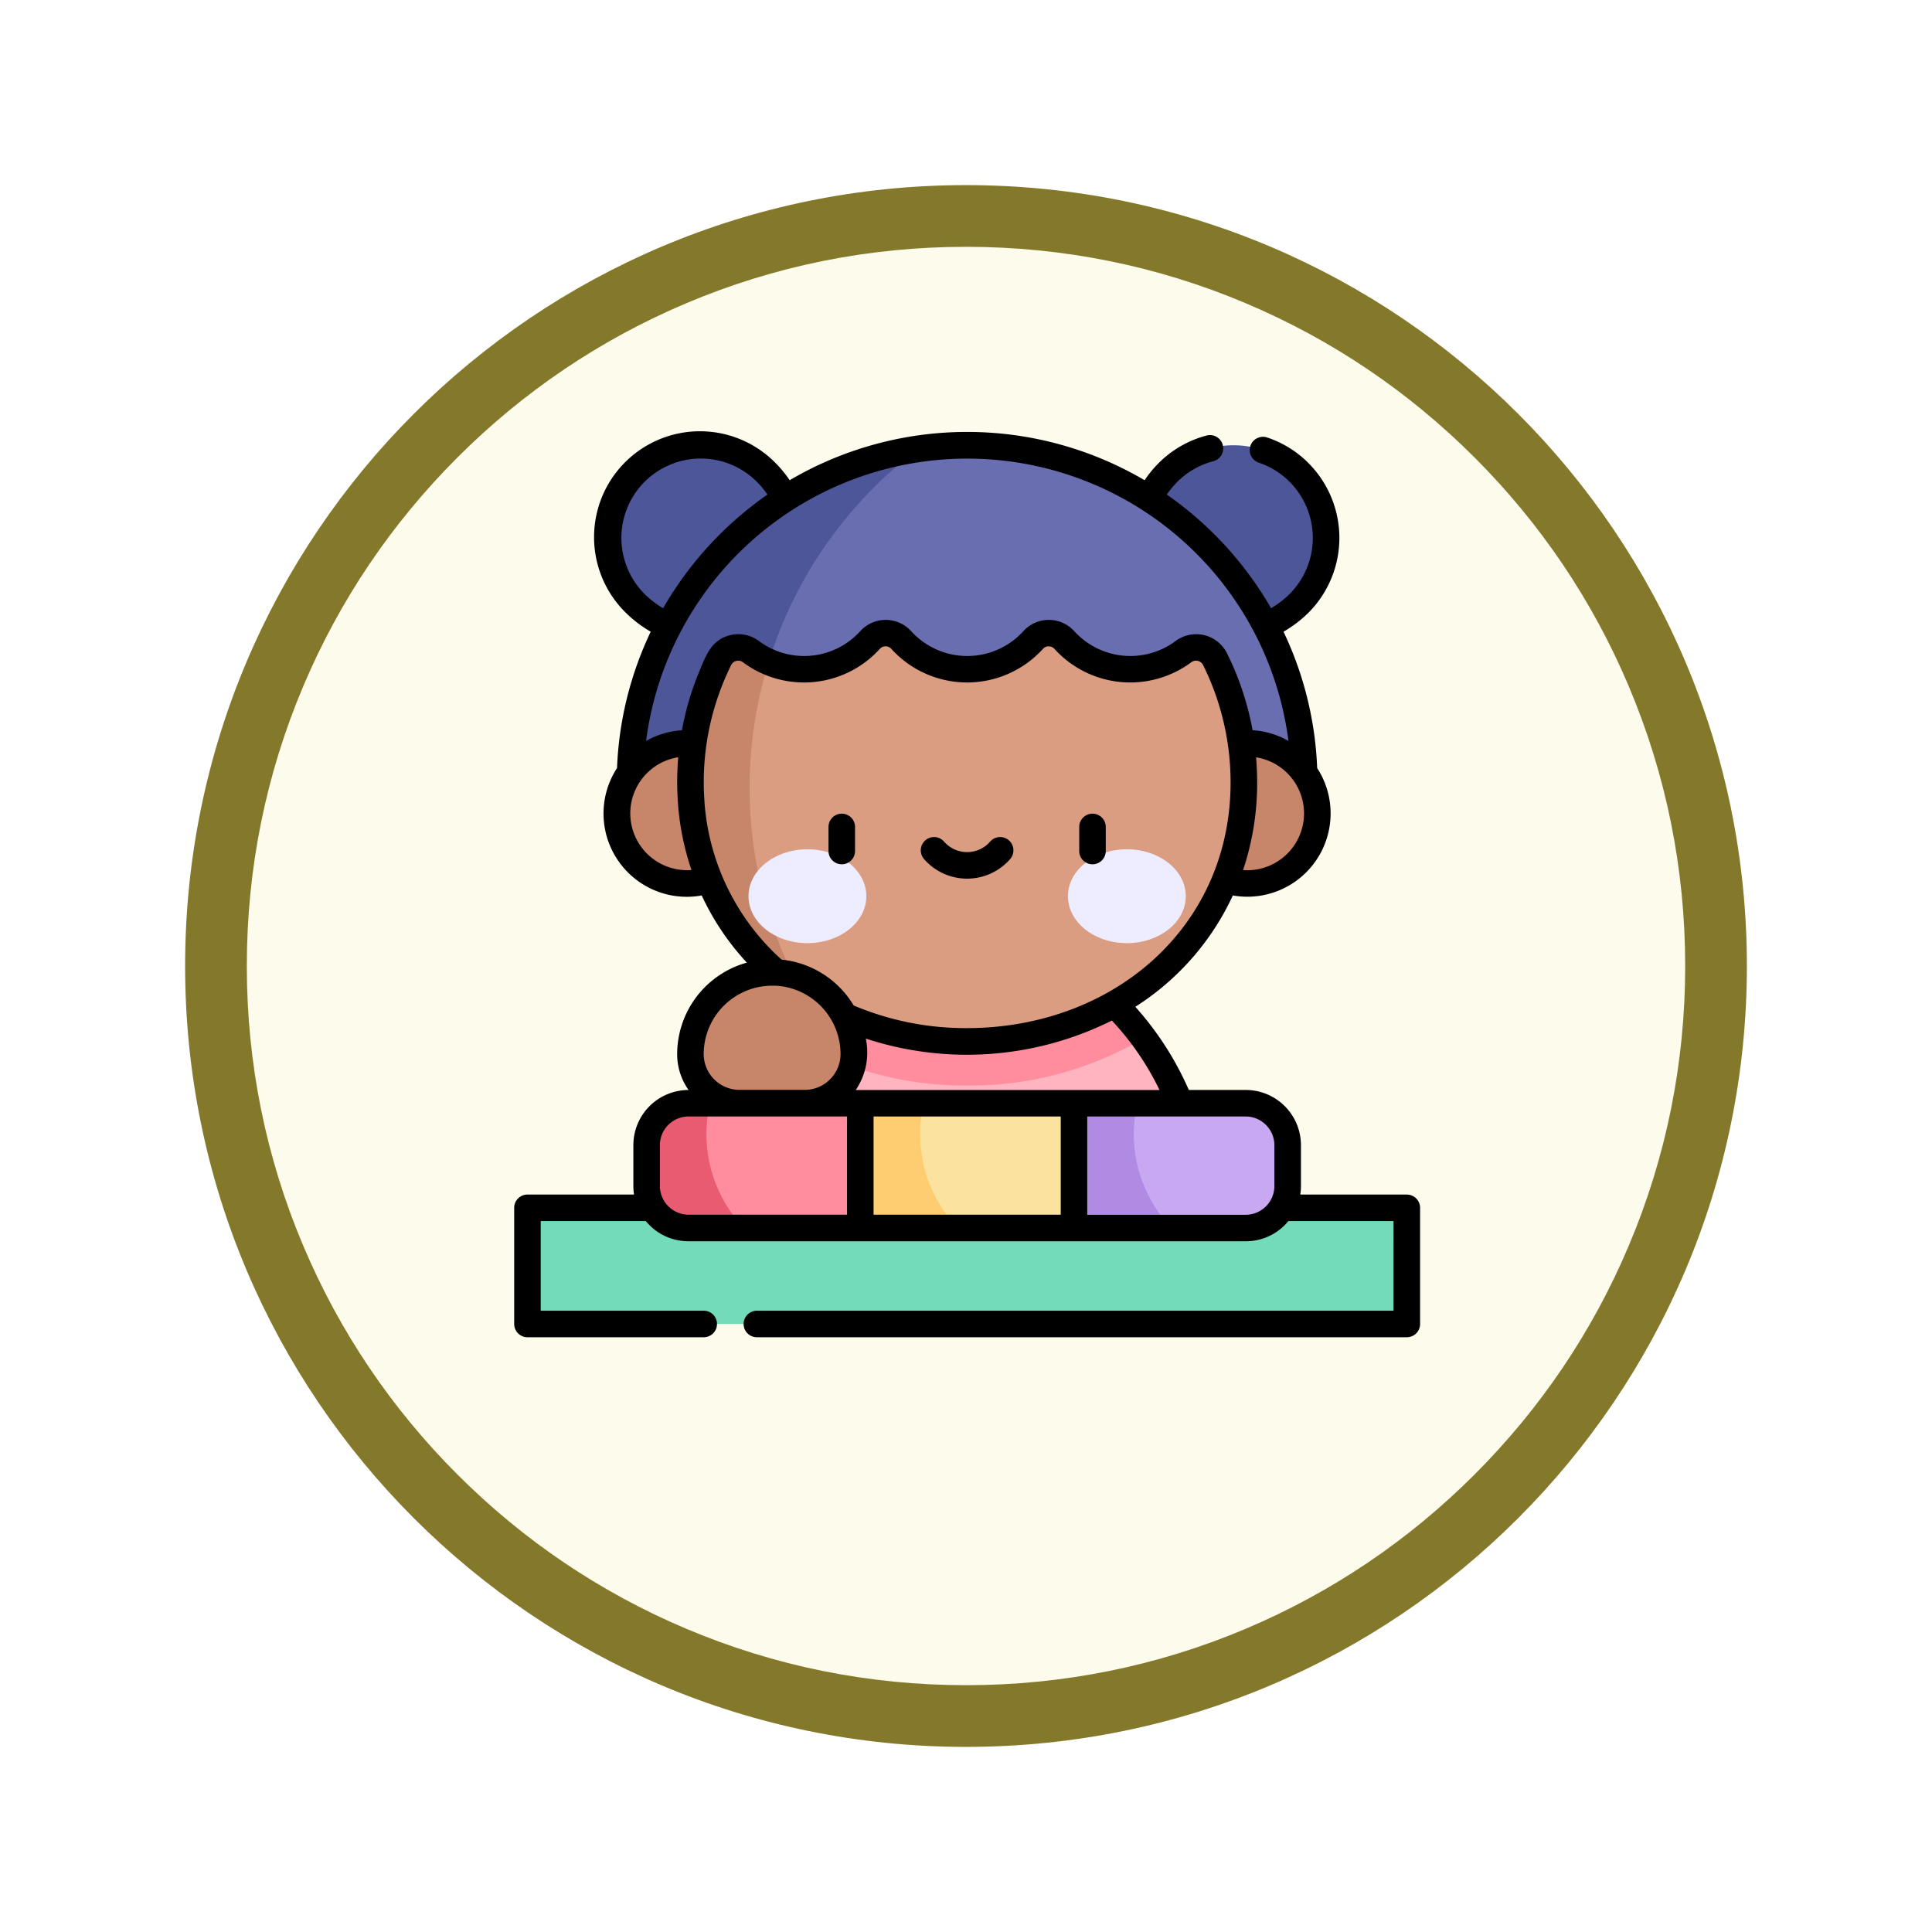 <svg xmlns="http://www.w3.org/2000/svg" xmlns:xlink="http://www.w3.org/1999/xlink" width="93.934" height="93.934" viewBox="0 0 93.934 93.934">
  <defs>
    <filter id="Trazado_982547" x="0" y="0" width="93.934" height="93.934" filterUnits="userSpaceOnUse">
      <feOffset dy="3" input="SourceAlpha"/>
      <feGaussianBlur stdDeviation="3" result="blur"/>
      <feFlood flood-opacity="0.161"/>
      <feComposite operator="in" in2="blur"/>
      <feComposite in="SourceGraphic"/>
    </filter>
  </defs>
  <g id="Grupo_1180694" data-name="Grupo 1180694" transform="translate(-183 -1444)">
    <g id="Grupo_1179448" data-name="Grupo 1179448" transform="translate(-0.066 -519)">
      <g id="Grupo_1175230" data-name="Grupo 1175230" transform="translate(-5.967 -23)">
        <g id="Grupo_1167337" data-name="Grupo 1167337" transform="translate(198.033 1992)">
          <g id="Grupo_1166720" data-name="Grupo 1166720">
            <g id="Grupo_1164305" data-name="Grupo 1164305">
              <g id="Grupo_1163948" data-name="Grupo 1163948">
                <g id="Grupo_1158168" data-name="Grupo 1158168">
                  <g id="Grupo_1152576" data-name="Grupo 1152576">
                    <g id="Grupo_1148633" data-name="Grupo 1148633">
                      <g id="Grupo_1148525" data-name="Grupo 1148525">
                        <g transform="matrix(1, 0, 0, 1, -9, -6)" filter="url(#Trazado_982547)">
                          <g id="Trazado_982547-2" data-name="Trazado 982547" transform="translate(9 6)" fill="#fdfbec">
                            <path d="M 37.967 74.434 C 33.043 74.434 28.268 73.47 23.773 71.568 C 19.43 69.732 15.53 67.102 12.181 63.753 C 8.831 60.403 6.202 56.503 4.365 52.161 C 2.464 47.666 1.5 42.89 1.5 37.967 C 1.5 33.043 2.464 28.268 4.365 23.773 C 6.202 19.43 8.831 15.53 12.181 12.181 C 15.53 8.831 19.43 6.202 23.773 4.365 C 28.268 2.464 33.043 1.5 37.967 1.5 C 42.89 1.5 47.666 2.464 52.161 4.365 C 56.503 6.202 60.403 8.831 63.753 12.181 C 67.102 15.53 69.732 19.43 71.568 23.773 C 73.47 28.268 74.434 33.043 74.434 37.967 C 74.434 42.89 73.47 47.666 71.568 52.161 C 69.732 56.503 67.102 60.403 63.753 63.753 C 60.403 67.102 56.503 69.732 52.161 71.568 C 47.666 73.47 42.89 74.434 37.967 74.434 Z" stroke="none"/>
                            <path d="M 37.967 3 C 33.245 3 28.666 3.924 24.357 5.747 C 20.194 7.508 16.454 10.029 13.242 13.242 C 10.029 16.454 7.508 20.194 5.747 24.357 C 3.924 28.666 3 33.245 3 37.967 C 3 42.689 3.924 47.268 5.747 51.577 C 7.508 55.74 10.029 59.48 13.242 62.692 C 16.454 65.904 20.194 68.426 24.357 70.187 C 28.666 72.009 33.245 72.934 37.967 72.934 C 42.689 72.934 47.268 72.009 51.577 70.187 C 55.74 68.426 59.48 65.904 62.692 62.692 C 65.904 59.48 68.426 55.74 70.187 51.577 C 72.009 47.268 72.934 42.689 72.934 37.967 C 72.934 33.245 72.009 28.666 70.187 24.357 C 68.426 20.194 65.904 16.454 62.692 13.242 C 59.48 10.029 55.74 7.508 51.577 5.747 C 47.268 3.924 42.689 3 37.967 3 M 37.967 0 C 58.935 0 75.934 16.998 75.934 37.967 C 75.934 58.935 58.935 75.934 37.967 75.934 C 16.998 75.934 0 58.935 0 37.967 C 0 16.998 16.998 0 37.967 0 Z" stroke="none" fill="#84792b"/>
                          </g>
                        </g>
                      </g>
                    </g>
                  </g>
                </g>
              </g>
            </g>
          </g>
        </g>
      </g>
    </g>
    <g id="repetitivo_1_" data-name="repetitivo (1)" transform="translate(208 1464.837)">
      <g id="Grupo_1180692" data-name="Grupo 1180692" transform="translate(0.645 0.808)">
        <path id="Trazado_1043887" data-name="Trazado 1043887" d="M122.282,330.335c0-7.521,4.776-10.411,4.776-10.411l13.454-.86a14.739,14.739,0,0,1,4.776,11.271Z" transform="translate(-112.408 -292.275)" fill="#ffb4bf"/>
        <path id="Trazado_1043888" data-name="Trazado 1043888" d="M352.017,9.036a4.5,4.5,0,1,1,6.368,6.368c-1.758,1.758-5.2,2.352-6.961.593s-1.165-5.2.593-6.961Z" transform="translate(-320.869 -7.713)" fill="#4c5698"/>
        <path id="Trazado_1043889" data-name="Trazado 1043889" d="M65.465,24.054a16.391,16.391,0,0,1,32.782,0Z" transform="translate(-60.479 -7.663)" fill="#696eb1"/>
        <path id="Trazado_1043890" data-name="Trazado 1043890" d="M61.686,10.309a5.351,5.351,0,0,0-.927-1.273A4.5,4.5,0,0,0,54.391,15.4a5.506,5.506,0,0,0,1.62,1.1,16.287,16.287,0,0,0-1.873,7.6h5.819a20.627,20.627,0,0,1,8.211-16.22A16.288,16.288,0,0,0,61.686,10.309Z" transform="translate(-49.152 -7.713)" fill="#4c5698"/>
        <circle id="Elipse_12545" data-name="Elipse 12545" cx="3.408" cy="3.408" r="3.408" transform="translate(31.591 14.494)" fill="#c7856a"/>
        <path id="Trazado_1043891" data-name="Trazado 1043891" d="M174.876,319.064l-13.454.86a8.009,8.009,0,0,0-1.542,1.344,16.564,16.564,0,0,0,8.252,2.142h.154a16.589,16.589,0,0,0,8.449-2.305A11.137,11.137,0,0,0,174.876,319.064Z" transform="translate(-146.771 -292.275)" fill="#ff8d9d"/>
        <path id="Trazado_1043892" data-name="Trazado 1043892" d="M125.114,115.119a1.029,1.029,0,0,0-1.536-.372,4.328,4.328,0,0,1-5.8-.568,1.023,1.023,0,0,0-1.509,0,4.329,4.329,0,0,1-6.421,0,1.023,1.023,0,0,0-1.509,0,4.328,4.328,0,0,1-5.8.568,1.026,1.026,0,0,0-1.53.362,13.4,13.4,0,0,0-1.407,5.995c0,7.425,6.148,12.658,13.573,12.593,7.375-.064,13.335-5.2,13.335-12.593A13.4,13.4,0,0,0,125.114,115.119Z" transform="translate(-91.684 -104.713)" fill="#da9d81"/>
        <path id="Trazado_1043893" data-name="Trazado 1043893" d="M67.049,138.718a20.719,20.719,0,0,1-1.626-16.075,4.325,4.325,0,0,1-.865-.5,1.026,1.026,0,0,0-1.53.362,13.362,13.362,0,0,0-1.275,4.112c-.1-.009-.2-.014-.3-.014a3.408,3.408,0,0,0,0,6.815,2.914,2.914,0,0,0,1.08-.2A12.224,12.224,0,0,0,67.049,138.718Z" transform="translate(-53.697 -112.108)" fill="#c7856a"/>
        <g id="Grupo_1180691" data-name="Grupo 1180691" transform="translate(10.747 19.647)">
          <g id="Grupo_1180690" data-name="Grupo 1180690">
            <g id="Grupo_1180688" data-name="Grupo 1180688">
              <ellipse id="Elipse_12546" data-name="Elipse 12546" cx="2.865" cy="2.282" rx="2.865" ry="2.282" fill="#eeedff"/>
            </g>
            <g id="Grupo_1180689" data-name="Grupo 1180689" transform="translate(15.531)">
              <ellipse id="Elipse_12547" data-name="Elipse 12547" cx="2.865" cy="2.282" rx="2.865" ry="2.282" fill="#eeedff"/>
            </g>
          </g>
        </g>
        <path id="Trazado_1043894" data-name="Trazado 1043894" d="M7.5,438.69H50.255v5.647H7.5Z" transform="translate(-7.5 -401.611)" fill="#71dbba"/>
        <path id="Trazado_1043895" data-name="Trazado 1043895" d="M103.579,305.64a3.972,3.972,0,0,0-3.972,3.972A2.389,2.389,0,0,0,102,312h3.167a2.389,2.389,0,0,0,2.389-2.389A3.972,3.972,0,0,0,103.579,305.64Z" transform="translate(-91.683 -280.006)" fill="#c7856a"/>
        <path id="Trazado_1043896" data-name="Trazado 1043896" d="M189.146,385.642H178.757l-1.587-3.033,1.587-3.033h10.389l1.576,3.033Z" transform="translate(-162.574 -347.582)" fill="#fce29f"/>
        <path id="Trazado_1043897" data-name="Trazado 1043897" d="M76.889,379.576a2.038,2.038,0,0,0-2.038,2.038v1.99a2.038,2.038,0,0,0,2.038,2.038H85.24v-6.066Z" transform="translate(-69.057 -347.582)" fill="#ff8d9d"/>
        <path id="Trazado_1043898" data-name="Trazado 1043898" d="M324.734,379.576h-8.351v6.066h8.351a2.038,2.038,0,0,0,2.038-2.038v-1.99A2.038,2.038,0,0,0,324.734,379.576Z" transform="translate(-289.811 -347.582)" fill="#c8a9f1"/>
        <path id="Trazado_1043899" data-name="Trazado 1043899" d="M77.76,381.077a6.616,6.616,0,0,1,.173-1.5H76.889a2.038,2.038,0,0,0-2.038,2.038v1.99a2.038,2.038,0,0,0,2.038,2.038h2.7A6.58,6.58,0,0,1,77.76,381.077Z" transform="translate(-69.057 -347.582)" fill="#e95b70"/>
        <path id="Trazado_1043900" data-name="Trazado 1043900" d="M200.36,385.642a6.594,6.594,0,0,1-1.661-6.066h-3.082v6.066Z" transform="translate(-179.434 -347.582)" fill="#ffcd71"/>
        <path id="Trazado_1043901" data-name="Trazado 1043901" d="M321.126,385.642a6.594,6.594,0,0,1-1.661-6.066h-3.082v6.066Z" transform="translate(-289.811 -347.582)" fill="#b18ae3"/>
      </g>
      <g id="Grupo_1180693" data-name="Grupo 1180693" transform="translate(0 0.163)">
        <path id="Trazado_1043902" data-name="Trazado 1043902" d="M178.289,215.918a.645.645,0,0,0-.645.645v1.171a.645.645,0,1,0,1.29,0v-1.171A.645.645,0,0,0,178.289,215.918Z" transform="translate(-162.362 -197.357)"/>
        <path id="Trazado_1043903" data-name="Trazado 1043903" d="M320,215.918a.645.645,0,0,0-.645.645v1.171a.645.645,0,1,0,1.29,0v-1.171A.645.645,0,0,0,320,215.918Z" transform="translate(-291.883 -197.357)"/>
        <path id="Trazado_1043904" data-name="Trazado 1043904" d="M234.1,229.286a.645.645,0,0,0-.91.063,1.485,1.485,0,0,1-2.241,0,.645.645,0,1,0-.973.848,2.775,2.775,0,0,0,4.187,0A.645.645,0,0,0,234.1,229.286Z" transform="translate(-210.049 -209.43)"/>
        <path id="Trazado_1043905" data-name="Trazado 1043905" d="M43.4,37.242H38.22a2.694,2.694,0,0,0,.032-.412V34.84a2.686,2.686,0,0,0-2.683-2.683H32.8A15.125,15.125,0,0,0,30.2,28.113,12.757,12.757,0,0,0,34.941,22.7a4.05,4.05,0,0,0,4.1-6.194,16.932,16.932,0,0,0-1.637-6.63,5.928,5.928,0,0,0,1.211-.92,5.154,5.154,0,0,0,0-7.28,5.1,5.1,0,0,0-2-1.241A.645.645,0,0,0,36.2,1.658a3.816,3.816,0,0,1,1.5.93,3.862,3.862,0,0,1,0,5.456,4.592,4.592,0,0,1-.9.69,17.225,17.225,0,0,0-5.069-5.525,4.369,4.369,0,0,1,.513-.621,3.852,3.852,0,0,1,1.745-1A.645.645,0,1,0,33.666.338a5.145,5.145,0,0,0-2.33,1.338,5.68,5.68,0,0,0-.686.835,17.029,17.029,0,0,0-17.256,0,5.68,5.68,0,0,0-.686-.835,5.148,5.148,0,1,0-7.28,7.28,5.929,5.929,0,0,0,1.211.92A16.933,16.933,0,0,0,5,16.506,4.049,4.049,0,0,0,9.117,22.7a12.619,12.619,0,0,0,2.194,3.266,4.624,4.624,0,0,0-3.387,4.449,3.016,3.016,0,0,0,.553,1.743A2.686,2.686,0,0,0,5.794,34.84v1.99a2.7,2.7,0,0,0,.032.412H.645A.645.645,0,0,0,0,37.888v5.647a.645.645,0,0,0,.645.645h8.57a.645.645,0,0,0,0-1.29H1.29V38.533H6.4a2.667,2.667,0,0,0,2.065.98h27.11a2.666,2.666,0,0,0,2.065-.98h5.112V42.89H11.8a.645.645,0,0,0,0,1.29H43.4a.645.645,0,0,0,.645-.645V37.888a.645.645,0,0,0-.645-.645Zm-6.439-2.4v1.99a1.4,1.4,0,0,1-1.393,1.393H27.862V33.447h7.706a1.4,1.4,0,0,1,1.393,1.393Zm-5.585-2.683H16.606a3.244,3.244,0,0,0,.489-2.5,15.771,15.771,0,0,0,11.964-.877,13.543,13.543,0,0,1,2.318,3.382Zm-9.239-3.01a13.993,13.993,0,0,1-5.631-1.1A4.631,4.631,0,0,0,13,25.82a11.4,11.4,0,0,1-3.748-7.664c0-.009,0-.018,0-.027a12.813,12.813,0,0,1,1.3-6.636.381.381,0,0,1,.567-.133,4.975,4.975,0,0,0,6.661-.652.378.378,0,0,1,.553,0,4.976,4.976,0,0,0,7.378,0,.378.378,0,0,1,.553,0,4.975,4.975,0,0,0,6.661.651.384.384,0,0,1,.572.143,12.844,12.844,0,0,1,1.334,5.7c0,6.987-5.624,11.885-12.7,11.948Zm13.508-7.675q-.1,0-.207-.008a13.333,13.333,0,0,0,.685-4.265c0-.394-.022-.868-.051-1.217a2.762,2.762,0,0,1-.426,5.49Zm2-6.288a4.057,4.057,0,0,0-1.744-.52,14.029,14.029,0,0,0-1.243-3.737,1.674,1.674,0,0,0-2.5-.6,3.685,3.685,0,0,1-4.932-.483,1.669,1.669,0,0,0-2.466,0,3.685,3.685,0,0,1-5.464,0,1.669,1.669,0,0,0-2.466,0,3.685,3.685,0,0,1-4.932.483,1.668,1.668,0,0,0-1.387-.286c-.923.219-1.193.99-1.533,1.82a13.863,13.863,0,0,0-.822,2.806,4.047,4.047,0,0,0-1.744.52,15.747,15.747,0,0,1,31.234,0ZM6.341,8.043A3.858,3.858,0,0,1,11.8,2.588a4.374,4.374,0,0,1,.513.621A17.225,17.225,0,0,0,7.24,8.734a4.6,4.6,0,0,1-.9-.69Zm2.279,13.42a2.762,2.762,0,0,1-.644-5.482,14.221,14.221,0,0,0-.011,2.266v.016A13.027,13.027,0,0,0,8.619,21.463Zm3.921,5.624c.054,0,.108,0,.161,0h0a3.334,3.334,0,0,1,3.165,3.323,1.745,1.745,0,0,1-1.743,1.743H10.957a1.745,1.745,0,0,1-1.743-1.743A3.331,3.331,0,0,1,12.541,27.087ZM7.084,34.84a1.394,1.394,0,0,1,1.393-1.393h7.706v4.775H8.477A1.4,1.4,0,0,1,7.084,36.83Zm10.389-1.393h9.1v4.775h-9.1Z" transform="translate(0 -0.163)"/>
      </g>
    </g>
  </g>
</svg>
